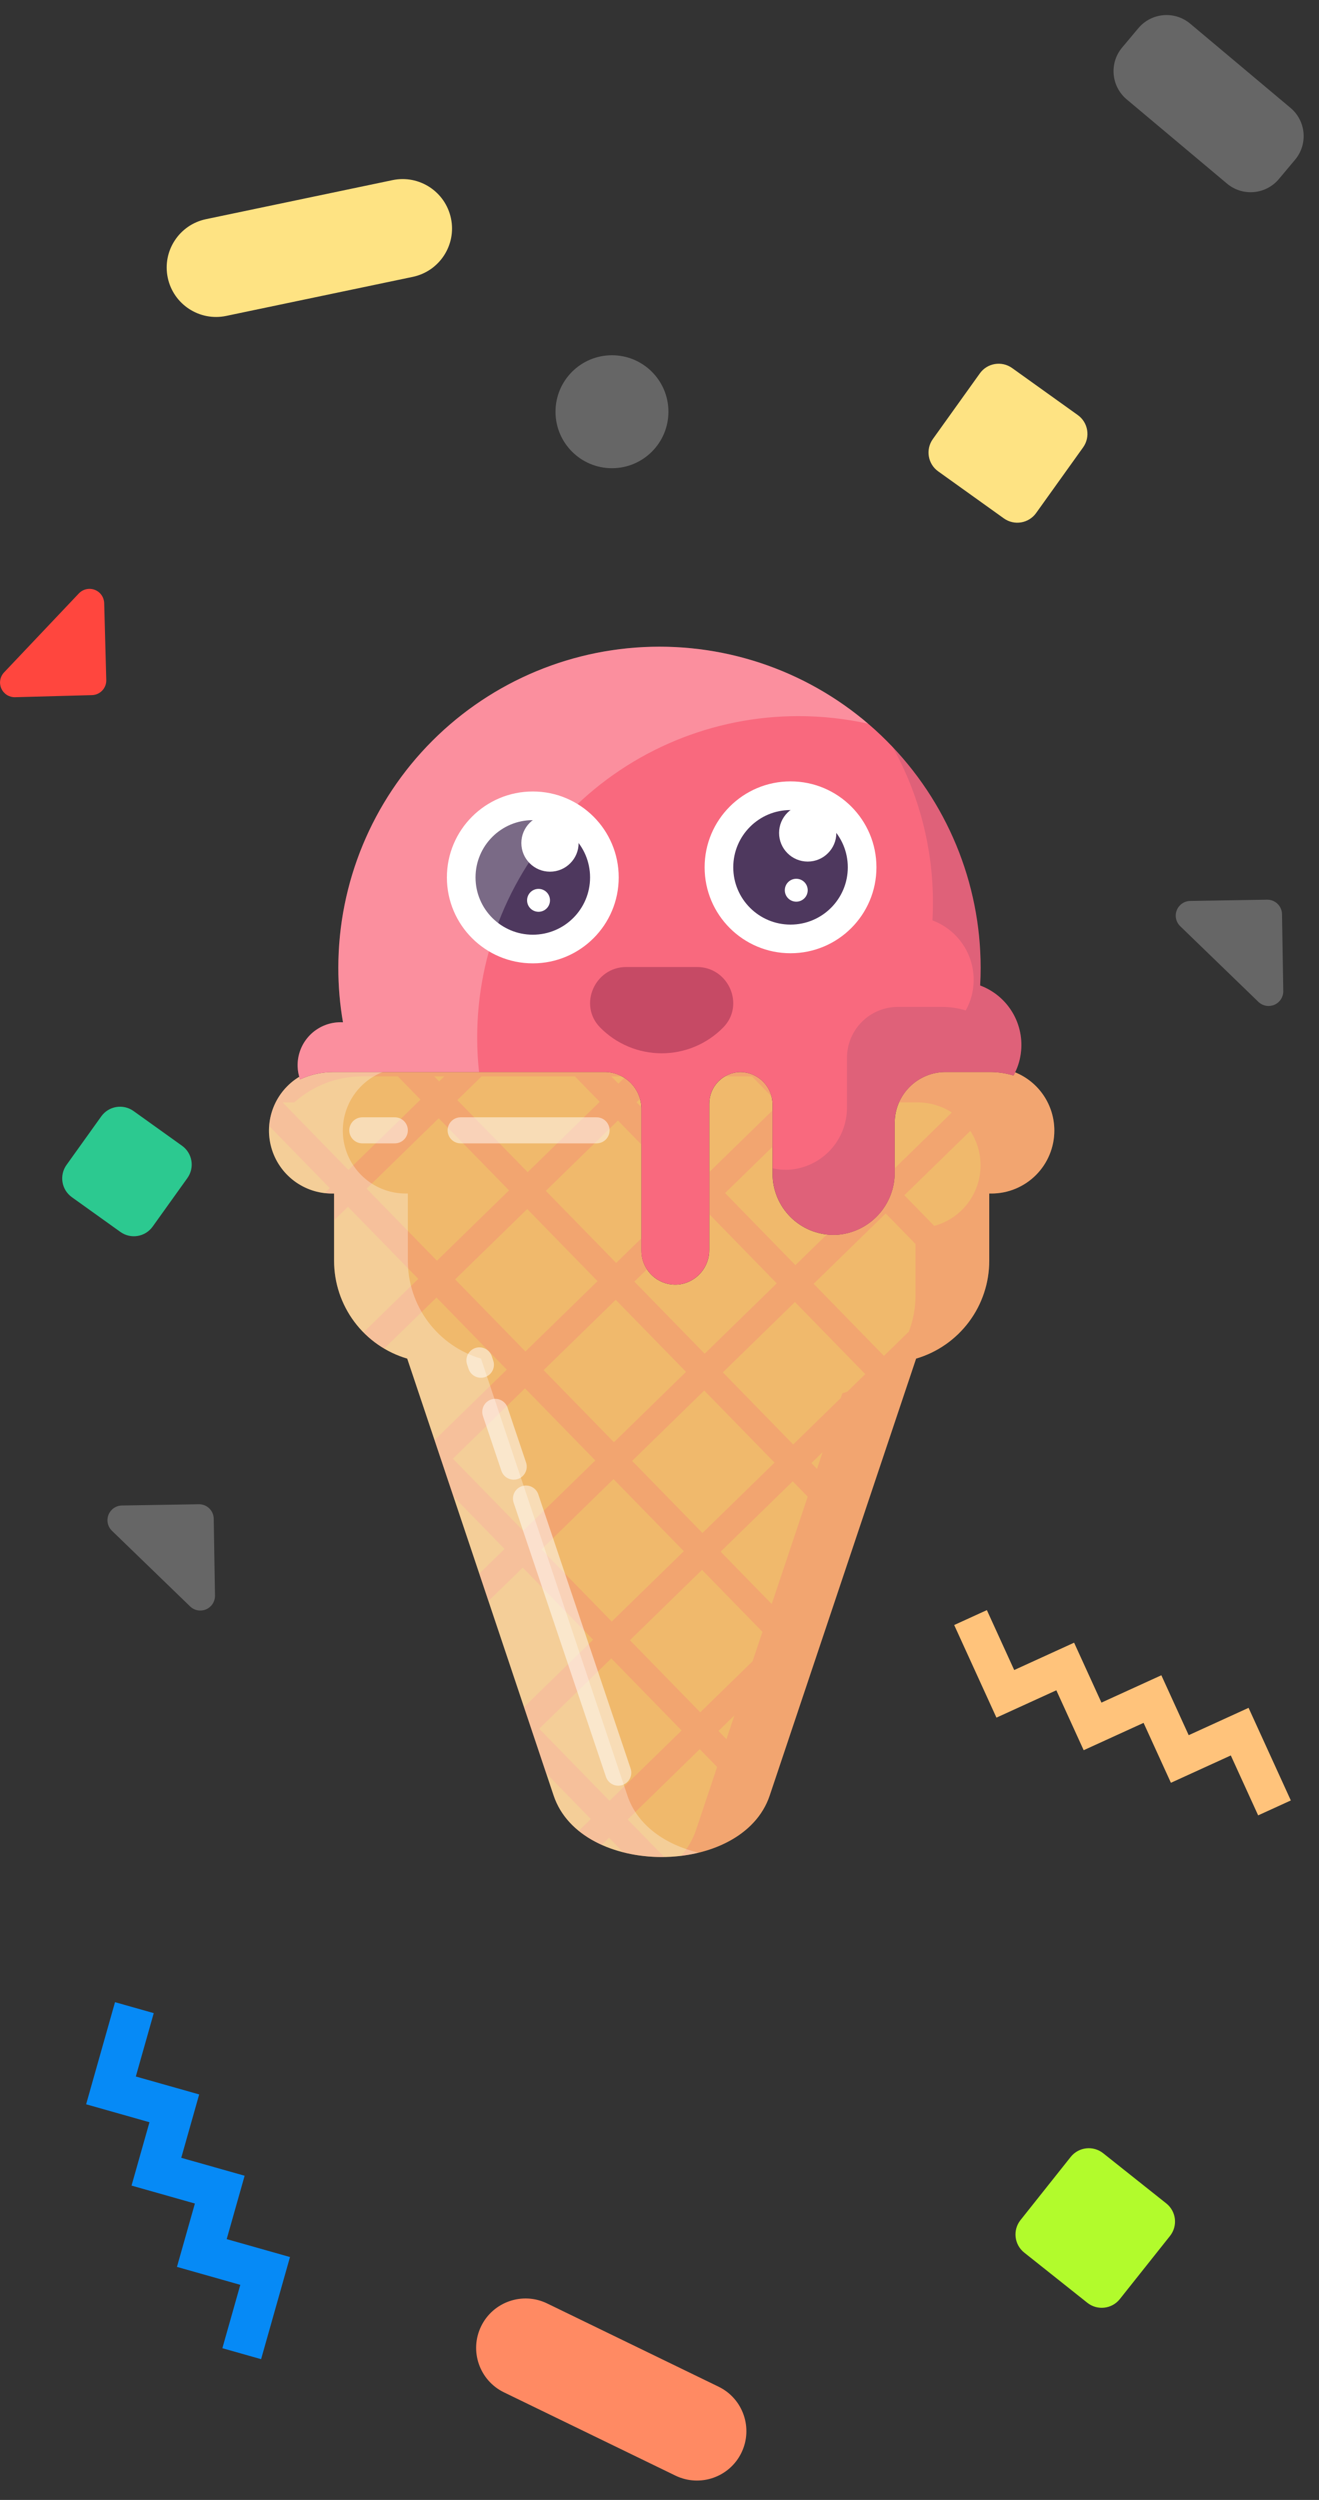 <svg width="304" height="576" viewBox="0 0 304 576" fill="none" xmlns="http://www.w3.org/2000/svg">
<rect x="0" y="0" width="304" height="576" fill="#333333" stroke="none"/>
<g clip-path="url(#clip0)">
<path d="M58.27 518.134L51.632 516.256L53.51 509.618L55.764 501.653L47.799 499.399L41.157 497.521L43.035 490.883L45.289 482.918L37.324 480.664L30.686 478.786L34.819 464.186L26.854 461.932L20.467 484.5L35.067 488.633L30.934 503.233L45.534 507.366L41.401 521.966L56.001 526.099L51.868 540.699L59.833 542.953L62.087 534.988L63.965 528.35L66.219 520.385L58.27 518.134Z" fill="#068AF6" stroke="#068AF6" stroke-miterlimit="10"/>
<path d="M280.242 396.936L273.966 399.8L271.102 393.524L267.665 385.993L260.134 389.43L253.858 392.294L250.994 386.018L247.557 378.487L240.026 381.924L233.75 384.788L227.45 370.982L219.919 374.419L229.657 395.756L243.463 389.456L249.763 403.262L263.569 396.962L269.869 410.768L283.675 404.468L289.975 418.274L297.506 414.837L294.069 407.306L291.205 401.03L287.768 393.499L280.242 396.936Z" fill="#FFC37B"/>
<path d="M248.404 95.634L233.271 84.801C230.876 83.087 227.545 83.638 225.831 86.033L214.998 101.166C213.284 103.56 213.835 106.891 216.23 108.605L231.363 119.439C233.758 121.153 237.088 120.601 238.802 118.207L249.636 103.074C251.35 100.679 250.798 97.348 248.404 95.634Z" fill="#FEE383"/>
<path d="M41.957 263.995L30.777 255.992C28.382 254.278 25.051 254.829 23.337 257.224L15.334 268.404C13.619 270.799 14.171 274.129 16.565 275.844L27.746 283.847C30.14 285.562 33.471 285.01 35.185 282.615L43.189 271.435C44.903 269.04 44.352 265.71 41.957 263.995Z" fill="#2CC990"/>
<path opacity="0.25" d="M290.025 230.833L272.013 213.403C271.532 212.937 271.2 212.339 271.058 211.685C270.917 211.03 270.973 210.349 271.219 209.726C271.465 209.103 271.891 208.568 272.441 208.187C272.992 207.806 273.643 207.597 274.313 207.586L292.034 207.295C292.932 207.28 293.798 207.623 294.443 208.247C295.089 208.871 295.459 209.726 295.474 210.624L295.765 228.345C295.776 229.015 295.589 229.673 295.226 230.236C294.863 230.799 294.341 231.241 293.727 231.508C293.112 231.774 292.432 231.852 291.773 231.732C291.115 231.612 290.506 231.299 290.025 230.833Z" fill="white"/>
<path opacity="0.25" d="M43.81 370.127L25.798 352.697C25.317 352.231 24.985 351.633 24.843 350.979C24.702 350.324 24.758 349.643 25.004 349.02C25.25 348.397 25.676 347.862 26.226 347.481C26.777 347.1 27.428 346.891 28.098 346.88L45.819 346.589C46.717 346.574 47.583 346.917 48.228 347.541C48.874 348.165 49.244 349.02 49.259 349.918L49.55 367.639C49.561 368.309 49.374 368.967 49.011 369.53C48.648 370.093 48.126 370.535 47.512 370.802C46.897 371.068 46.217 371.146 45.558 371.026C44.9 370.906 44.291 370.593 43.81 370.127V370.127Z" fill="white"/>
<path d="M0.935 154.933L18.172 136.733C18.632 136.247 19.227 135.909 19.879 135.76C20.532 135.612 21.214 135.661 21.839 135.9C22.465 136.139 23.005 136.559 23.392 137.105C23.779 137.651 23.995 138.3 24.013 138.969L24.493 156.686C24.517 157.583 24.184 158.454 23.567 159.105C22.949 159.757 22.098 160.137 21.201 160.161L3.484 160.641C2.815 160.659 2.156 160.478 1.59 160.122C1.024 159.765 0.576 159.249 0.304 158.638C0.031 158.027 -0.055 157.349 0.058 156.69C0.17 156.03 0.475 155.419 0.935 154.933V154.933Z" fill="#FF463E"/>
<path d="M52.137 72.788L95.125 63.794C101.281 62.506 105.227 56.472 103.939 50.317C102.651 44.161 96.617 40.216 90.462 41.504L47.474 50.498C41.318 51.785 37.372 57.819 38.66 63.975C39.947 70.13 45.981 74.076 52.137 72.788Z" fill="#FEE383"/>
<path d="M165.611 549.91L126.101 530.731C120.443 527.984 113.631 530.344 110.885 536.001C108.138 541.659 110.499 548.471 116.156 551.217L155.666 570.397C161.324 573.143 168.136 570.783 170.882 565.126C173.629 559.468 171.268 552.656 165.611 549.91Z" fill="#FF8A63"/>
<path opacity="0.25" d="M297.433 24.858L274.319 5.457C270.729 2.443 265.376 2.91 262.362 6.5L258.634 10.942C255.62 14.532 256.088 19.885 259.678 22.899L282.791 42.301C286.381 45.314 291.734 44.847 294.748 41.257L298.476 36.815C301.49 33.225 301.023 27.872 297.433 24.858Z" fill="white"/>
<path d="M236.061 519.016L250.604 530.578C252.909 532.411 256.264 532.028 258.097 529.723L269.659 515.18C271.492 512.874 271.109 509.519 268.803 507.686L254.26 496.124C251.955 494.291 248.6 494.674 246.767 496.98L235.205 511.523C233.372 513.828 233.755 517.183 236.061 519.016Z" fill="#B2FB2C"/>
<path opacity="0.25" d="M141.045 107.878C148.232 107.878 154.058 102.052 154.058 94.865C154.058 87.678 148.232 81.852 141.045 81.852C133.858 81.852 128.032 87.678 128.032 94.865C128.032 102.052 133.858 107.878 141.045 107.878Z" fill="white"/>
<g clip-path="url(#clip1)">
<path d="M243 260.498C243 264.344 241.472 268.032 238.753 270.751C236.034 273.47 232.346 274.998 228.5 274.998H228V290.498C227.999 295.572 226.357 300.509 223.318 304.572C220.279 308.634 216.007 311.604 211.14 313.038L177.4 413.698C171.07 432.598 133.93 432.598 127.6 413.698L93.86 313.038C88.993 311.604 84.721 308.634 81.682 304.572C78.643 300.509 77.001 295.572 77 290.498V274.998H76.5C73.334 274.999 70.255 273.964 67.733 272.05C65.21 270.137 63.384 267.451 62.531 264.402C61.679 261.353 61.848 258.109 63.012 255.165C64.177 252.221 66.273 249.739 68.98 248.098C69.03 248.298 69.09 248.498 69.16 248.698C71.6 247.575 74.254 246.995 76.94 246.998H139.31C141.57 246.998 143.736 247.896 145.334 249.494C146.932 251.092 147.83 253.258 147.83 255.518V288.178C147.83 289.29 148.067 290.39 148.525 291.404C148.984 292.417 149.653 293.322 150.489 294.056C151.325 294.79 152.307 295.338 153.372 295.663C154.436 295.987 155.557 296.081 156.66 295.938C158.574 295.652 160.319 294.682 161.571 293.207C162.824 291.732 163.498 289.853 163.47 287.918V254.298C163.472 252.405 164.209 250.586 165.526 249.226C166.843 247.865 168.638 247.07 170.53 247.008C171.524 247.006 172.509 247.202 173.428 247.583C174.346 247.965 175.18 248.525 175.88 249.231C176.58 249.936 177.134 250.774 177.508 251.696C177.882 252.617 178.07 253.604 178.06 254.598V270.458C178.061 272.307 178.426 274.138 179.134 275.846C179.843 277.554 180.881 279.106 182.19 280.413C183.498 281.719 185.051 282.755 186.76 283.461C188.469 284.168 190.301 284.53 192.15 284.528C192.37 284.528 192.59 284.528 192.81 284.518C196.469 284.278 199.897 282.646 202.389 279.956C204.881 277.267 206.249 273.725 206.21 270.058V258.728C206.21 257.188 206.513 255.662 207.102 254.239C207.692 252.816 208.556 251.522 209.645 250.433C210.734 249.344 212.028 248.48 213.451 247.89C214.874 247.301 216.4 246.998 217.94 246.998H228.11C229.963 246.995 231.807 247.268 233.58 247.808C233.72 247.569 233.847 247.322 233.96 247.068C236.634 248.151 238.923 250.008 240.533 252.401C242.144 254.794 243.003 257.613 243 260.498V260.498Z" fill="#F0B96C"/>
<path opacity="0.25" d="M234.856 247.481L234.728 247.42C234.288 247.21 233.837 247.022 233.378 246.858C233.307 246.833 233.238 246.805 233.167 246.781C232.692 246.619 232.21 246.483 231.721 246.371C231.675 246.36 231.63 246.345 231.583 246.335C230.57 246.114 229.537 246.002 228.5 246H220.18L220.159 245.983C219.674 245.549 219.17 245.138 218.65 244.745C218.444 244.589 218.226 244.445 218.015 244.3C217.69 244.071 217.366 243.842 217.03 243.629C216.753 243.454 216.466 243.295 216.182 243.129C215.898 242.963 215.62 242.806 215.332 242.656C215.002 242.484 214.665 242.326 214.326 242.17C214.075 242.054 213.826 241.939 213.566 241.832C213.189 241.674 212.807 241.526 212.421 241.389C212.197 241.309 211.971 241.233 211.744 241.16C211.321 241.022 210.896 240.894 210.463 240.781C210.271 240.731 210.077 240.688 209.883 240.643C209.411 240.532 208.938 240.428 208.456 240.343C208.314 240.319 208.17 240.304 208.027 240.283C206.86 240.099 205.681 240.002 204.5 239.995H100.5C96.499 239.995 92.565 241.024 89.076 242.983L88.93 243.064C87.459 243.891 86.081 244.874 84.82 245.995H76.5C73.81 245.993 71.172 246.74 68.883 248.153C66.594 249.567 64.744 251.589 63.54 253.995H63.577C62.711 255.695 62.193 257.55 62.053 259.452L76.005 273.752L74.84 274.889C75.391 274.954 75.945 274.987 76.5 274.989H77V281.161L80.2 278.045L96.41 294.662L83.787 306.975C85.208 308.42 86.808 309.675 88.55 310.711L100.599 298.957L116.809 315.574L100.192 331.784L100.133 331.724L104.52 344.813L116.296 356.886L110.471 362.569L112.588 368.885L120.488 361.185L136.698 377.802L120.773 393.338L125.873 408.562L136.173 419.123L133.389 421.838C135.004 423.137 136.78 424.222 138.674 425.065L140.362 423.417L143.637 426.775C146.722 427.55 149.896 427.914 153.076 427.859L144.657 419.228L161.275 403.018L165.281 407.125L160.4 421.7C159.666 423.883 158.495 425.894 156.96 427.61C165.311 426.598 173.003 422.71 176.431 415.967C176.506 415.822 176.579 415.676 176.65 415.529C176.74 415.34 176.829 415.151 176.911 414.958C177.089 414.549 177.256 414.133 177.401 413.702L178.087 411.654L186.381 386.911L188.524 380.516L190.553 374.462L191.479 371.701L211.139 313.038C211.419 312.956 211.689 312.851 211.965 312.758C217.732 310.823 222.527 306.73 225.343 301.338V301.338C225.557 300.926 225.759 300.507 225.95 300.082C226.063 299.83 226.164 299.573 226.268 299.316C226.372 299.059 226.479 298.791 226.576 298.524C226.667 298.274 226.755 298.024 226.838 297.77C226.947 297.436 227.045 297.097 227.138 296.756C227.191 296.566 227.251 296.378 227.299 296.186C227.429 295.665 227.537 295.136 227.632 294.602C227.665 294.417 227.69 294.231 227.718 294.045C227.781 293.634 227.833 293.221 227.874 292.804C227.891 292.624 227.91 292.445 227.924 292.264C227.967 291.68 227.997 291.092 227.997 290.497V274.997H228.497C231.775 274.998 234.956 273.889 237.522 271.849C240.088 269.809 241.886 266.96 242.624 263.766C243.361 260.573 242.995 257.223 241.583 254.265C240.172 251.307 237.799 248.914 234.853 247.478L234.856 247.481ZM194.14 321.038L193.777 322.121L182.81 332.821L166.6 316.203L183.218 299.993L199.427 316.611L195.284 320.652C194.9 320.786 194.528 320.926 194.14 321.038ZM177.867 369.588L166.087 357.513L182.705 341.303L186.16 344.845L177.867 369.588ZM179.028 295.697L162.411 311.908L146.2 295.291L162.817 279.081L179.028 295.697ZM167.113 274.89L183.731 258.68L199.94 275.297L183.323 291.507L167.113 274.89ZM142.013 290.99L125.8 274.379L142.418 258.169L158.628 274.787L142.013 290.99ZM158.118 316.09L141.5 332.308L125.29 315.691L141.907 299.481L158.118 316.09ZM162.307 320.385L178.517 337.002L161.9 353.22L145.69 336.603L162.307 320.385ZM187.007 337.107L189.607 334.568L188.307 338.444L187.007 337.107ZM203.729 312.413L187.519 295.796L204.137 279.586L211.007 286.629V298.492C211.005 301.336 210.484 304.156 209.47 306.814L203.729 312.413ZM215.329 282.466L208.429 275.396L223.636 260.562C224.888 262.473 225.669 264.654 225.916 266.925C226.164 269.196 225.87 271.493 225.06 273.629C224.249 275.765 222.945 277.679 221.253 279.214C219.561 280.749 217.529 281.862 215.325 282.462L215.329 282.466ZM203.18 254H211.5C214.298 253.998 217.036 254.81 219.38 256.337L204.235 271.11L188.026 254.492L193.797 248.863C197.279 249.83 200.49 251.588 203.18 254V254ZM186.089 248L183.836 250.2L181.692 248H186.089ZM173.311 248L179.541 254.387L162.924 270.597L146.714 253.98L152.844 248H173.311ZM144.251 248L142.524 249.685L140.88 248H144.251ZM132.499 248L138.229 253.874L121.612 270.084L105.4 253.467L111 248H132.499ZM102.414 248L101.214 249.172L100.071 248H102.414ZM65.114 254H67.823C72.128 250.129 77.714 247.992 83.503 248H91.69L96.921 253.361L80.3 269.571L65.114 254ZM84.493 273.866L101.11 257.656L117.32 274.274L100.7 290.483L84.493 273.866ZM104.893 294.778L121.511 278.568L137.72 295.186L121.1 311.396L104.893 294.778ZM104.38 336.09L120.998 319.88L137.208 336.497L120.59 352.707L104.38 336.09ZM124.78 357.002L141.397 340.792L157.607 357.41L140.989 373.62L124.78 357.002ZM140.48 414.931L124.27 398.314L140.887 382.104L157.097 398.721L140.48 414.931ZM145.18 377.914L161.798 361.704L175.728 375.985L173.457 382.761L161.39 394.532L145.18 377.914ZM165.58 398.827L169.28 395.214L167.431 400.728L165.58 398.827Z" fill="#F9697E"/>
<path opacity="0.3" d="M161 426.878C147.94 430.048 131.6 425.658 127.6 413.698L93.86 313.038C88.993 311.604 84.721 308.634 81.682 304.572C78.643 300.509 77.001 295.572 77 290.498V274.998H76.5C73.334 274.999 70.255 273.964 67.733 272.05C65.21 270.137 63.384 267.451 62.531 264.402C61.679 261.353 61.848 258.109 63.012 255.165C64.177 252.221 66.273 249.739 68.98 248.098C69.03 248.298 69.09 248.498 69.16 248.698C71.6 247.575 74.254 246.995 76.94 246.998H88.22C85.075 248.231 82.46 250.522 80.825 253.477C79.189 256.433 78.637 259.866 79.263 263.185C79.888 266.504 81.653 269.5 84.253 271.657C86.852 273.814 90.123 274.995 93.5 274.998H94V290.498C94.001 295.572 95.643 300.509 98.682 304.572C101.721 308.634 105.993 311.604 110.86 313.038L144.6 413.698C146.92 420.638 153.41 425.038 161 426.878Z" fill="white"/>
<path d="M235.269 242.746C235.033 244.527 234.46 246.247 233.58 247.813C231.806 247.27 229.961 246.996 228.106 247H217.942C216.402 247 214.877 247.303 213.454 247.892C212.031 248.482 210.738 249.346 209.648 250.435C208.559 251.524 207.695 252.817 207.106 254.24C206.516 255.663 206.213 257.188 206.213 258.728V270.061C206.251 273.728 204.882 277.271 202.389 279.96C199.895 282.65 196.466 284.282 192.806 284.521C192.587 284.531 192.368 284.531 192.149 284.531C190.3 284.532 188.469 284.169 186.76 283.462C185.052 282.755 183.499 281.719 182.191 280.412C180.883 279.105 179.845 277.553 179.137 275.845C178.429 274.137 178.064 272.306 178.064 270.457V254.599C178.074 253.604 177.886 252.617 177.511 251.694C177.137 250.772 176.583 249.934 175.882 249.227C175.182 248.52 174.348 247.959 173.429 247.577C172.51 247.194 171.524 246.998 170.529 246.999C168.636 247.061 166.841 247.857 165.523 249.218C164.205 250.579 163.469 252.399 163.468 254.293V287.916C163.496 289.85 162.821 291.728 161.569 293.203C160.317 294.677 158.573 295.648 156.66 295.934C155.557 296.077 154.436 295.983 153.372 295.658C152.308 295.334 151.326 294.786 150.49 294.052C149.655 293.318 148.985 292.414 148.526 291.401C148.068 290.388 147.83 289.288 147.83 288.176V255.517C147.83 253.258 146.932 251.092 145.335 249.495C143.737 247.897 141.571 247 139.312 247H76.936C74.251 246.995 71.597 247.575 69.159 248.7C68.817 247.752 68.627 246.756 68.596 245.749C68.554 244.423 68.78 243.102 69.258 241.864C69.737 240.626 70.46 239.498 71.383 238.545C72.306 237.592 73.412 236.834 74.634 236.316C75.856 235.799 77.169 235.532 78.496 235.532C78.684 235.532 78.861 235.532 79.049 235.543C78.331 231.408 77.972 227.219 77.975 223.022C77.975 203.39 85.774 184.563 99.655 170.681C113.537 156.8 132.364 149.001 151.996 149.001C171.628 149.001 190.455 156.8 204.337 170.681C218.218 184.563 226.017 203.39 226.017 223.022C226.017 224.377 225.976 225.732 225.903 227.067C229.014 228.226 231.638 230.411 233.34 233.261C235.043 236.112 235.723 239.457 235.269 242.746V242.746Z" fill="#F9697E"/>
<path opacity="0.15" d="M235.27 242.75C235.036 244.529 234.462 246.247 233.58 247.81C231.807 247.27 229.963 246.997 228.11 247H217.94C216.4 247 214.874 247.303 213.451 247.892C212.028 248.482 210.734 249.346 209.645 250.435C208.556 251.524 207.692 252.818 207.102 254.241C206.513 255.664 206.21 257.19 206.21 258.73V270.06C206.249 273.726 204.881 277.268 202.389 279.958C199.897 282.647 196.469 284.28 192.81 284.52C192.59 284.53 192.37 284.53 192.15 284.53C188.416 284.532 184.834 283.051 182.192 280.413C179.549 277.774 178.063 274.194 178.06 270.46V269.18C179.073 269.414 180.11 269.531 181.15 269.53C181.37 269.53 181.59 269.53 181.81 269.52C185.469 269.28 188.897 267.647 191.389 264.958C193.881 262.268 195.249 258.726 195.21 255.06V243.73C195.21 242.19 195.513 240.664 196.102 239.241C196.692 237.818 197.556 236.524 198.645 235.435C199.734 234.346 201.028 233.482 202.451 232.892C203.874 232.303 205.4 232 206.94 232H217.11C218.963 231.997 220.807 232.27 222.58 232.81C223.462 231.247 224.036 229.529 224.27 227.75C224.725 224.462 224.046 221.116 222.344 218.266C220.642 215.416 218.02 213.23 214.91 212.07C214.98 210.73 215.02 209.38 215.02 208.02C215.041 195.465 211.85 183.114 205.75 172.14C218.789 185.868 226.047 204.086 226.02 223.02C226.02 224.38 225.98 225.73 225.91 227.07C229.02 228.23 231.642 230.416 233.344 233.266C235.046 236.116 235.725 239.462 235.27 242.75V242.75Z" fill="#4E385E"/>
<path d="M182.2 219.635C193.135 219.635 202 210.77 202 199.835C202 188.9 193.135 180.035 182.2 180.035C171.265 180.035 162.4 188.9 162.4 199.835C162.4 210.77 171.265 219.635 182.2 219.635Z" fill="white"/>
<path d="M182.2 213.035C189.49 213.035 195.4 207.125 195.4 199.835C195.4 192.545 189.49 186.635 182.2 186.635C174.91 186.635 169 192.545 169 199.835C169 207.125 174.91 213.035 182.2 213.035Z" fill="#4E385E"/>
<path d="M186.16 198.515C189.805 198.515 192.76 195.56 192.76 191.915C192.76 188.27 189.805 185.315 186.16 185.315C182.515 185.315 179.56 188.27 179.56 191.915C179.56 195.56 182.515 198.515 186.16 198.515Z" fill="white"/>
<path d="M183.52 207.755C184.978 207.755 186.16 206.573 186.16 205.115C186.16 203.657 184.978 202.475 183.52 202.475C182.062 202.475 180.88 203.657 180.88 205.115C180.88 206.573 182.062 207.755 183.52 207.755Z" fill="white"/>
<path d="M122.8 221.964C133.735 221.964 142.6 213.099 142.6 202.164C142.6 191.229 133.735 182.364 122.8 182.364C111.865 182.364 103 191.229 103 202.164C103 213.099 111.865 221.964 122.8 221.964Z" fill="white"/>
<path d="M122.8 215.364C130.09 215.364 136 209.454 136 202.164C136 194.874 130.09 188.964 122.8 188.964C115.51 188.964 109.6 194.874 109.6 202.164C109.6 209.454 115.51 215.364 122.8 215.364Z" fill="#4E385E"/>
<path d="M126.76 200.844C130.405 200.844 133.36 197.889 133.36 194.244C133.36 190.599 130.405 187.644 126.76 187.644C123.115 187.644 120.16 190.599 120.16 194.244C120.16 197.889 123.115 200.844 126.76 200.844Z" fill="white"/>
<path d="M124.12 210.084C125.578 210.084 126.76 208.902 126.76 207.444C126.76 205.986 125.578 204.804 124.12 204.804C122.662 204.804 121.48 205.986 121.48 207.444C121.48 208.902 122.662 210.084 124.12 210.084Z" fill="white"/>
<path opacity="0.25" d="M200.09 166.75C194.806 165.586 189.411 164.999 184 165C164.369 165 145.541 172.799 131.66 186.68C117.778 200.561 109.98 219.389 109.98 239.02C109.976 241.686 110.12 244.35 110.41 247H76.94C74.254 246.992 71.598 247.572 69.16 248.7C68.82 247.752 68.632 246.757 68.6 245.75C68.557 244.423 68.781 243.101 69.26 241.863C69.738 240.625 70.46 239.495 71.384 238.542C72.308 237.588 73.414 236.83 74.636 236.313C75.859 235.796 77.172 235.529 78.5 235.53C78.69 235.53 78.87 235.53 79.05 235.54C78.333 231.405 77.975 227.216 77.98 223.02C77.98 208.873 82.034 195.022 89.662 183.108C97.29 171.194 108.173 161.715 121.021 155.794C133.87 149.874 148.146 147.759 162.159 149.7C176.172 151.642 189.335 157.559 200.09 166.75V166.75Z" fill="white"/>
<path d="M160.669 222.809C167.903 222.809 171.761 231.561 166.697 236.726C164.846 238.614 162.637 240.114 160.199 241.138C157.762 242.162 155.144 242.69 152.5 242.69C149.856 242.69 147.238 242.162 144.801 241.138C142.363 240.114 140.154 238.614 138.303 236.726C133.239 231.561 137.097 222.809 144.331 222.809H160.669Z" fill="#C64A65"/>
<path opacity="0.5" d="M121.225 345.278L142.5 408.438" stroke="white" stroke-width="6" stroke-linecap="round" stroke-linejoin="round"/>
<path opacity="0.5" d="M114.149 325.302L118.402 337.929" stroke="white" stroke-width="6" stroke-linecap="round" stroke-linejoin="round"/>
<path opacity="0.5" d="M110.5 313.438L110.84 314.447" stroke="white" stroke-width="6" stroke-linecap="round" stroke-linejoin="round"/>
<path opacity="0.5" d="M106.167 260.438H137.5" stroke="white" stroke-width="6" stroke-linecap="round" stroke-linejoin="round"/>
<path opacity="0.5" d="M83.5 260.438H91" stroke="white" stroke-width="6" stroke-linecap="round" stroke-linejoin="round"/>
</g>
</g>
<defs>
<clipPath id="clip0">
<rect width="303.933" height="575.37" fill="white"/>
</clipPath>
<clipPath id="clip1">
<rect x="62" y="149" width="181" height="278.875" fill="white"/>
</clipPath>
</defs>
</svg>
